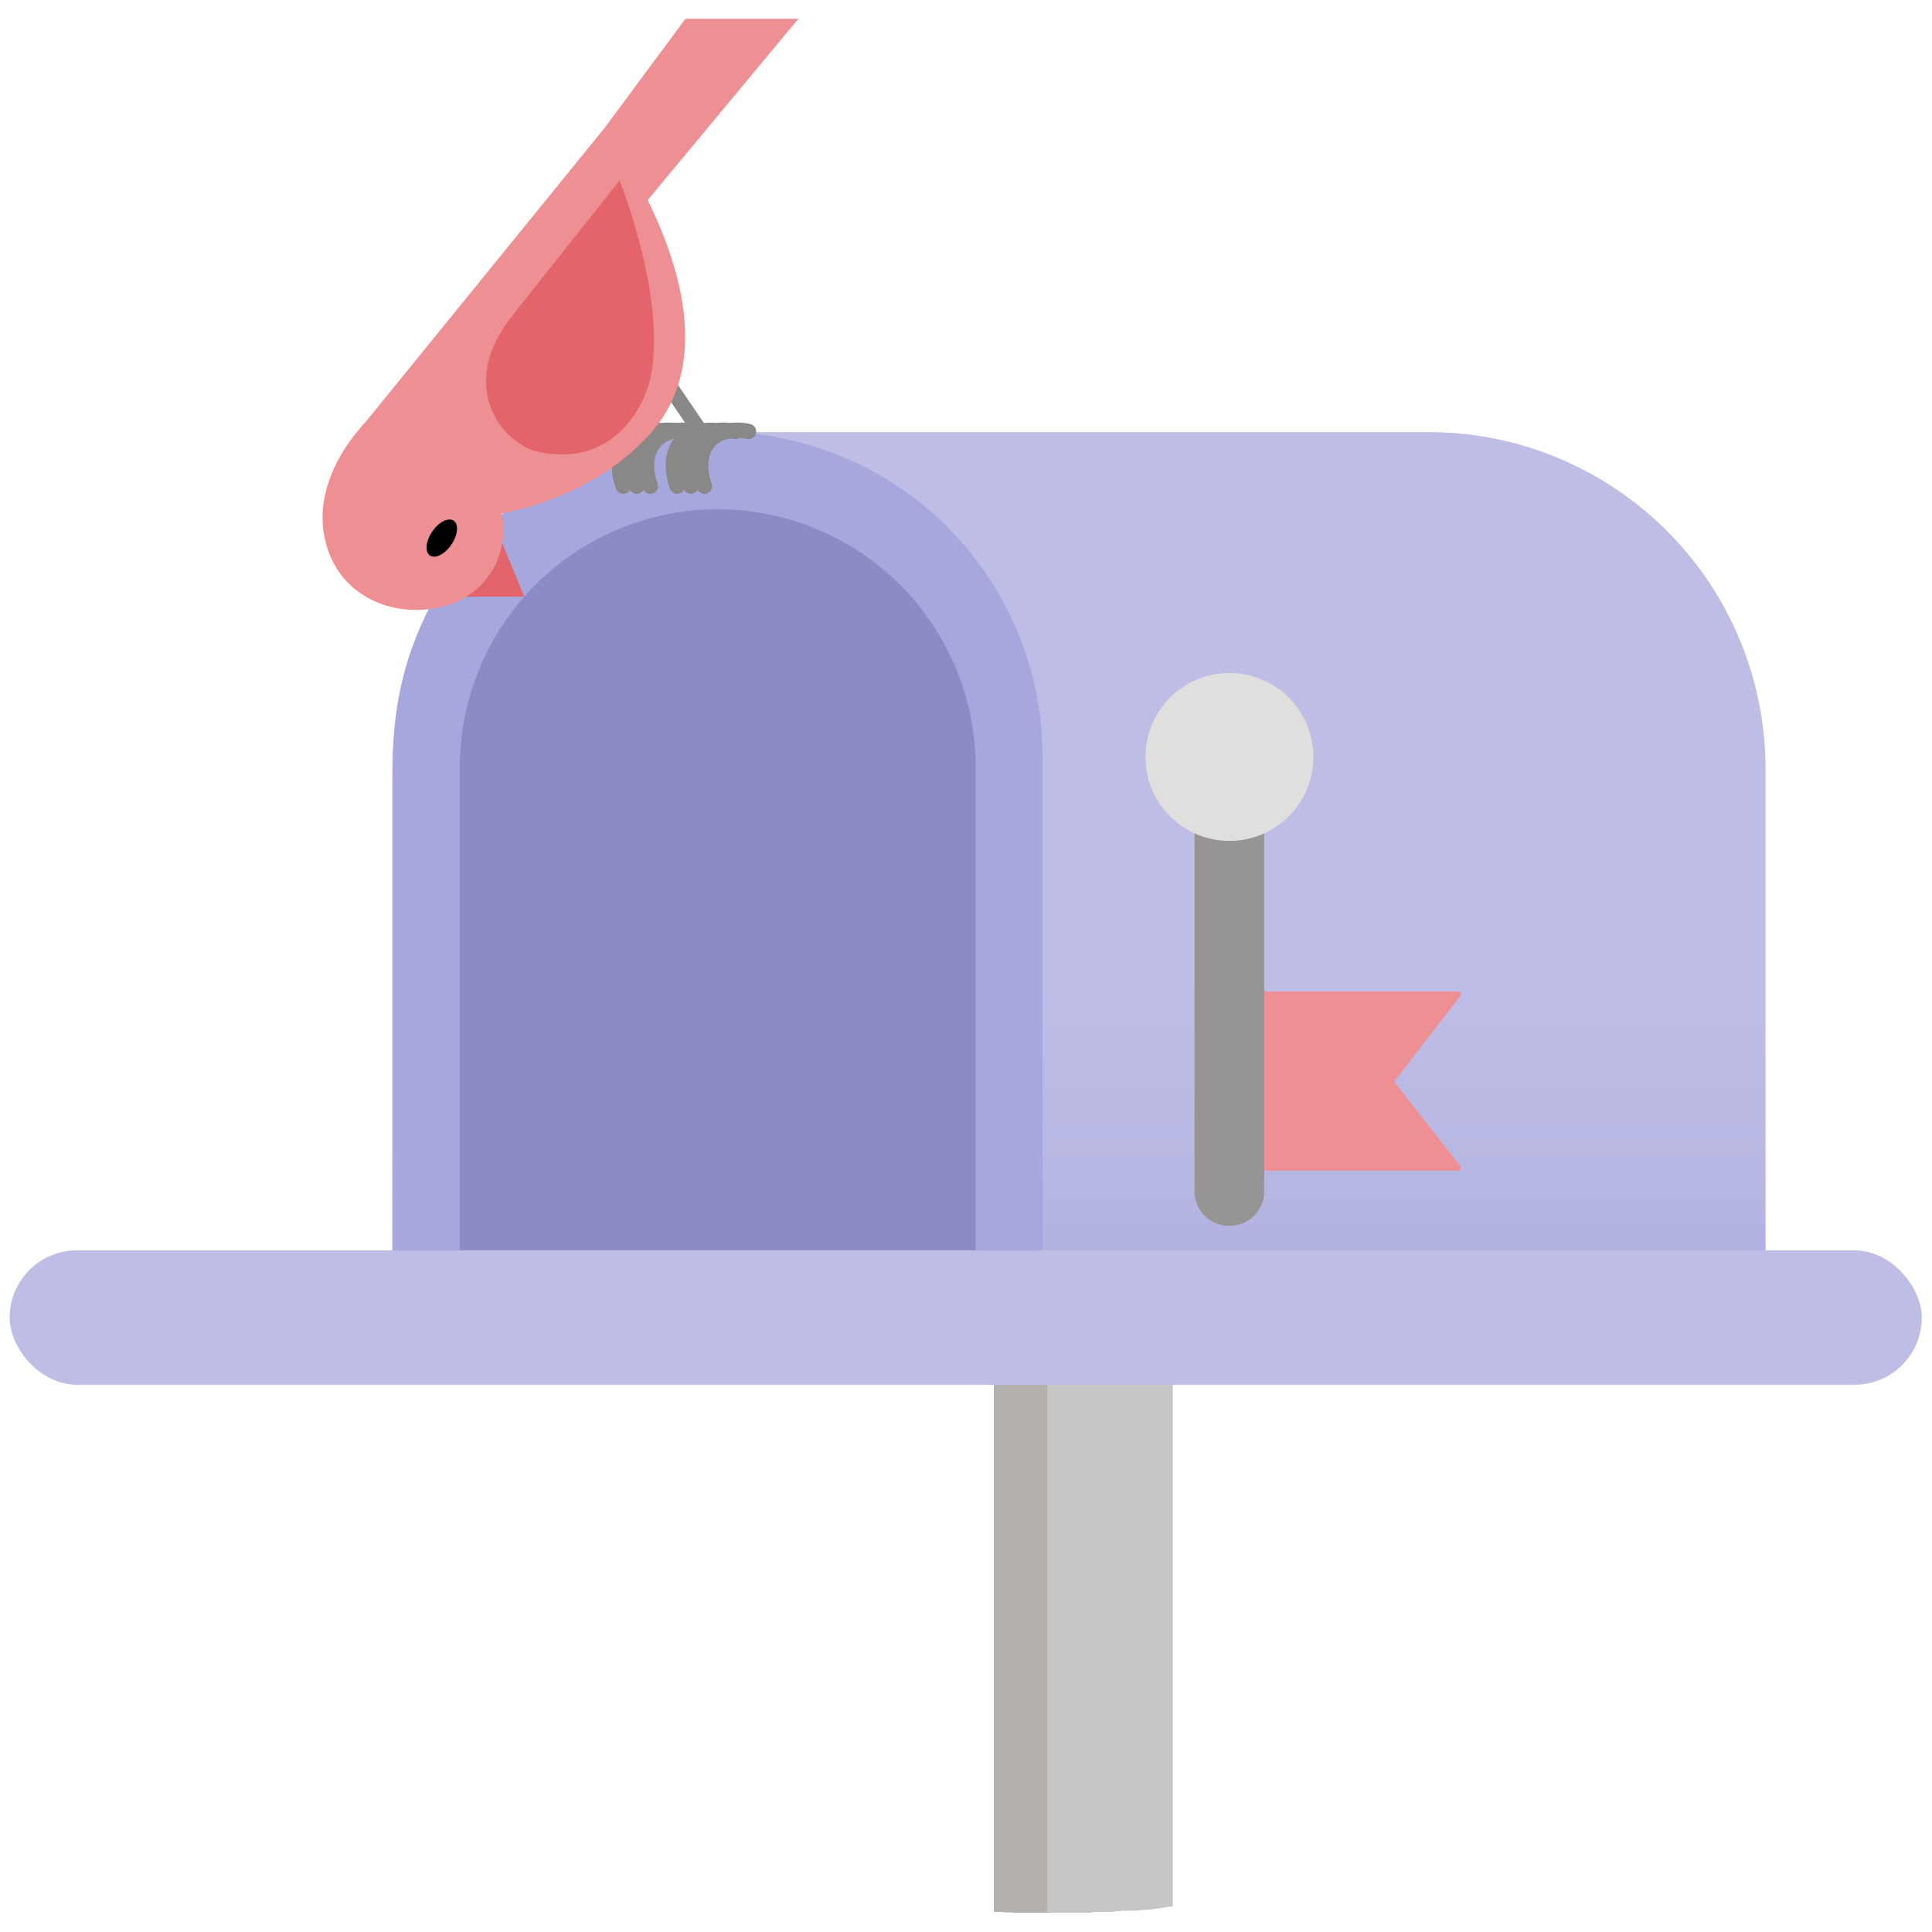 <svg xmlns="http://www.w3.org/2000/svg" xmlns:xlink="http://www.w3.org/1999/xlink" viewBox="0 0 200 200"><defs><style>.cls-1{fill:#b3b0ad;}.cls-2{fill:#c8c6c4;}.cls-3{fill:url(#linear-gradient);}.cls-4{fill:#a6a7dc;}.cls-5{fill:#8b8cc7;}.cls-6{fill:#ee8f94;}.cls-7{fill:#979593;}.cls-8{fill:#e1dfdd;}.cls-9{fill:none;stroke:#8a8886;stroke-linecap:round;stroke-miterlimit:10;stroke-width:1.59px;}.cls-10{fill:#e3646a;}.cls-11{fill:#bdbde6;}</style><linearGradient id="linear-gradient" x1="111.69" y1="147.63" x2="111.69" y2="101.3" gradientUnits="userSpaceOnUse"><stop offset="0" stop-color="#a6a7dc"/><stop offset="0.57" stop-color="#b7b7e3"/><stop offset="1" stop-color="#bdbde6"/></linearGradient></defs><title>error-need-invite-bird</title><g id="Layer_6" data-name="Layer 6"><path class="cls-1" d="M116,83.36V197.82c-.44,0-.8.09-1.24.09h-.79a5.67,5.67,0,0,0-1.23.09h-7.4c-.79,0-1.67-.09-2.46-.09V83.36Z"/><path class="cls-2" d="M121.41,83.36v114a1.88,1.88,0,0,0-.7.09c-.44.09-.88.09-1.32.18-.62.09-1.23.09-1.76.17H116c-.44,0-.8.09-1.24.09h-.79a5.67,5.67,0,0,0-1.23.09h-4.32V83.36Z"/><path class="cls-3" d="M40.6,129.44V79.62A34.89,34.89,0,0,1,75.49,44.73h72.39a34.89,34.89,0,0,1,34.89,34.89v49.82Z"/><path class="cls-4" d="M74.31,44.73c-18.55,0-33.6,16-33.6,35.64v54.21h67.21V80.37C107.92,60.7,92.87,44.73,74.31,44.73Z"/><path class="cls-5" d="M74.31,44.73c-18.55,0-33.6,16-33.6,35.64v54.21h67.21V80.37C107.92,60.7,92.87,44.73,74.31,44.73Z"/><path class="cls-4" d="M74.31,52.72A26.71,26.71,0,0,1,101,79.43v56.9H47.6V79.43A26.71,26.71,0,0,1,74.31,52.72Zm0-8a33.61,33.61,0,0,0-33.6,33.6v58h67.21v-58a33.61,33.61,0,0,0-33.61-33.6Z"/><polygon class="cls-6" points="151.21 120.77 144.32 111.97 151.21 103.06 151.21 102.64 128.42 102.64 128.42 121.19 151.21 121.19 151.21 120.77"/><path class="cls-7" d="M127.27,74h0a3.57,3.57,0,0,1,3.6,3.61v45.69a3.57,3.57,0,0,1-3.6,3.6h0a3.57,3.57,0,0,1-3.61-3.6V77.62A3.58,3.58,0,0,1,127.27,74Z"/><circle class="cls-8" cx="127.27" cy="78.36" r="8.69"/><path class="cls-9" d="M71.89,44.67s-2.69-.7-4.18,1.11-.38,4.55-.38,4.55"/><path class="cls-9" d="M70.48,44.67s-2.69-.7-4.18,1.11-.38,4.55-.38,4.55"/><path class="cls-9" d="M69.08,44.67s-2.7-.7-4.19,1.11-.38,4.55-.38,4.55"/><path class="cls-9" d="M77.49,44.67s-2.69-.7-4.18,1.11-.38,4.55-.38,4.55"/><path class="cls-9" d="M76.08,44.67s-2.69-.7-4.18,1.11-.38,4.55-.38,4.55"/><line class="cls-9" x1="72.76" y1="45.05" x2="68" y2="38.06"/><path class="cls-9" d="M74.68,44.67S72,44,70.49,45.78s-.38,4.55-.38,4.55"/><polygon class="cls-10" points="51.99 56.23 54.27 61.77 48.29 61.77 51.99 56.23"/><path class="cls-6" d="M62.6,13.23,37.9,43.62c-4.67,5.08-5.34,10.15-3.68,14,2.15,5,7.94,6.54,12.6,4.87a8.13,8.13,0,0,0,5.11-9.33c.91-.26,9.55-1.62,15.51-8.42C77.49,33.26,62.6,13.23,62.6,13.23Z"/><ellipse cx="45.73" cy="55.7" rx="2.18" ry="1.2" transform="translate(-26.05 62.08) rotate(-55.69)"/><polygon class="cls-6" points="70.96 1.94 82.65 1.94 66.22 21.71 62.6 13.23 70.96 1.94"/><path class="cls-10" d="M67.44,38.57c-.69,4-4.26,9.75-11.65,8.23C52,46,47.13,39.93,53.14,32.55c2-2.56,11-13.86,11-13.86S68.85,30.33,67.44,38.57Z"/><rect class="cls-11" x="1" y="129.44" width="197.94" height="13.91" rx="6.95"/></g></svg>